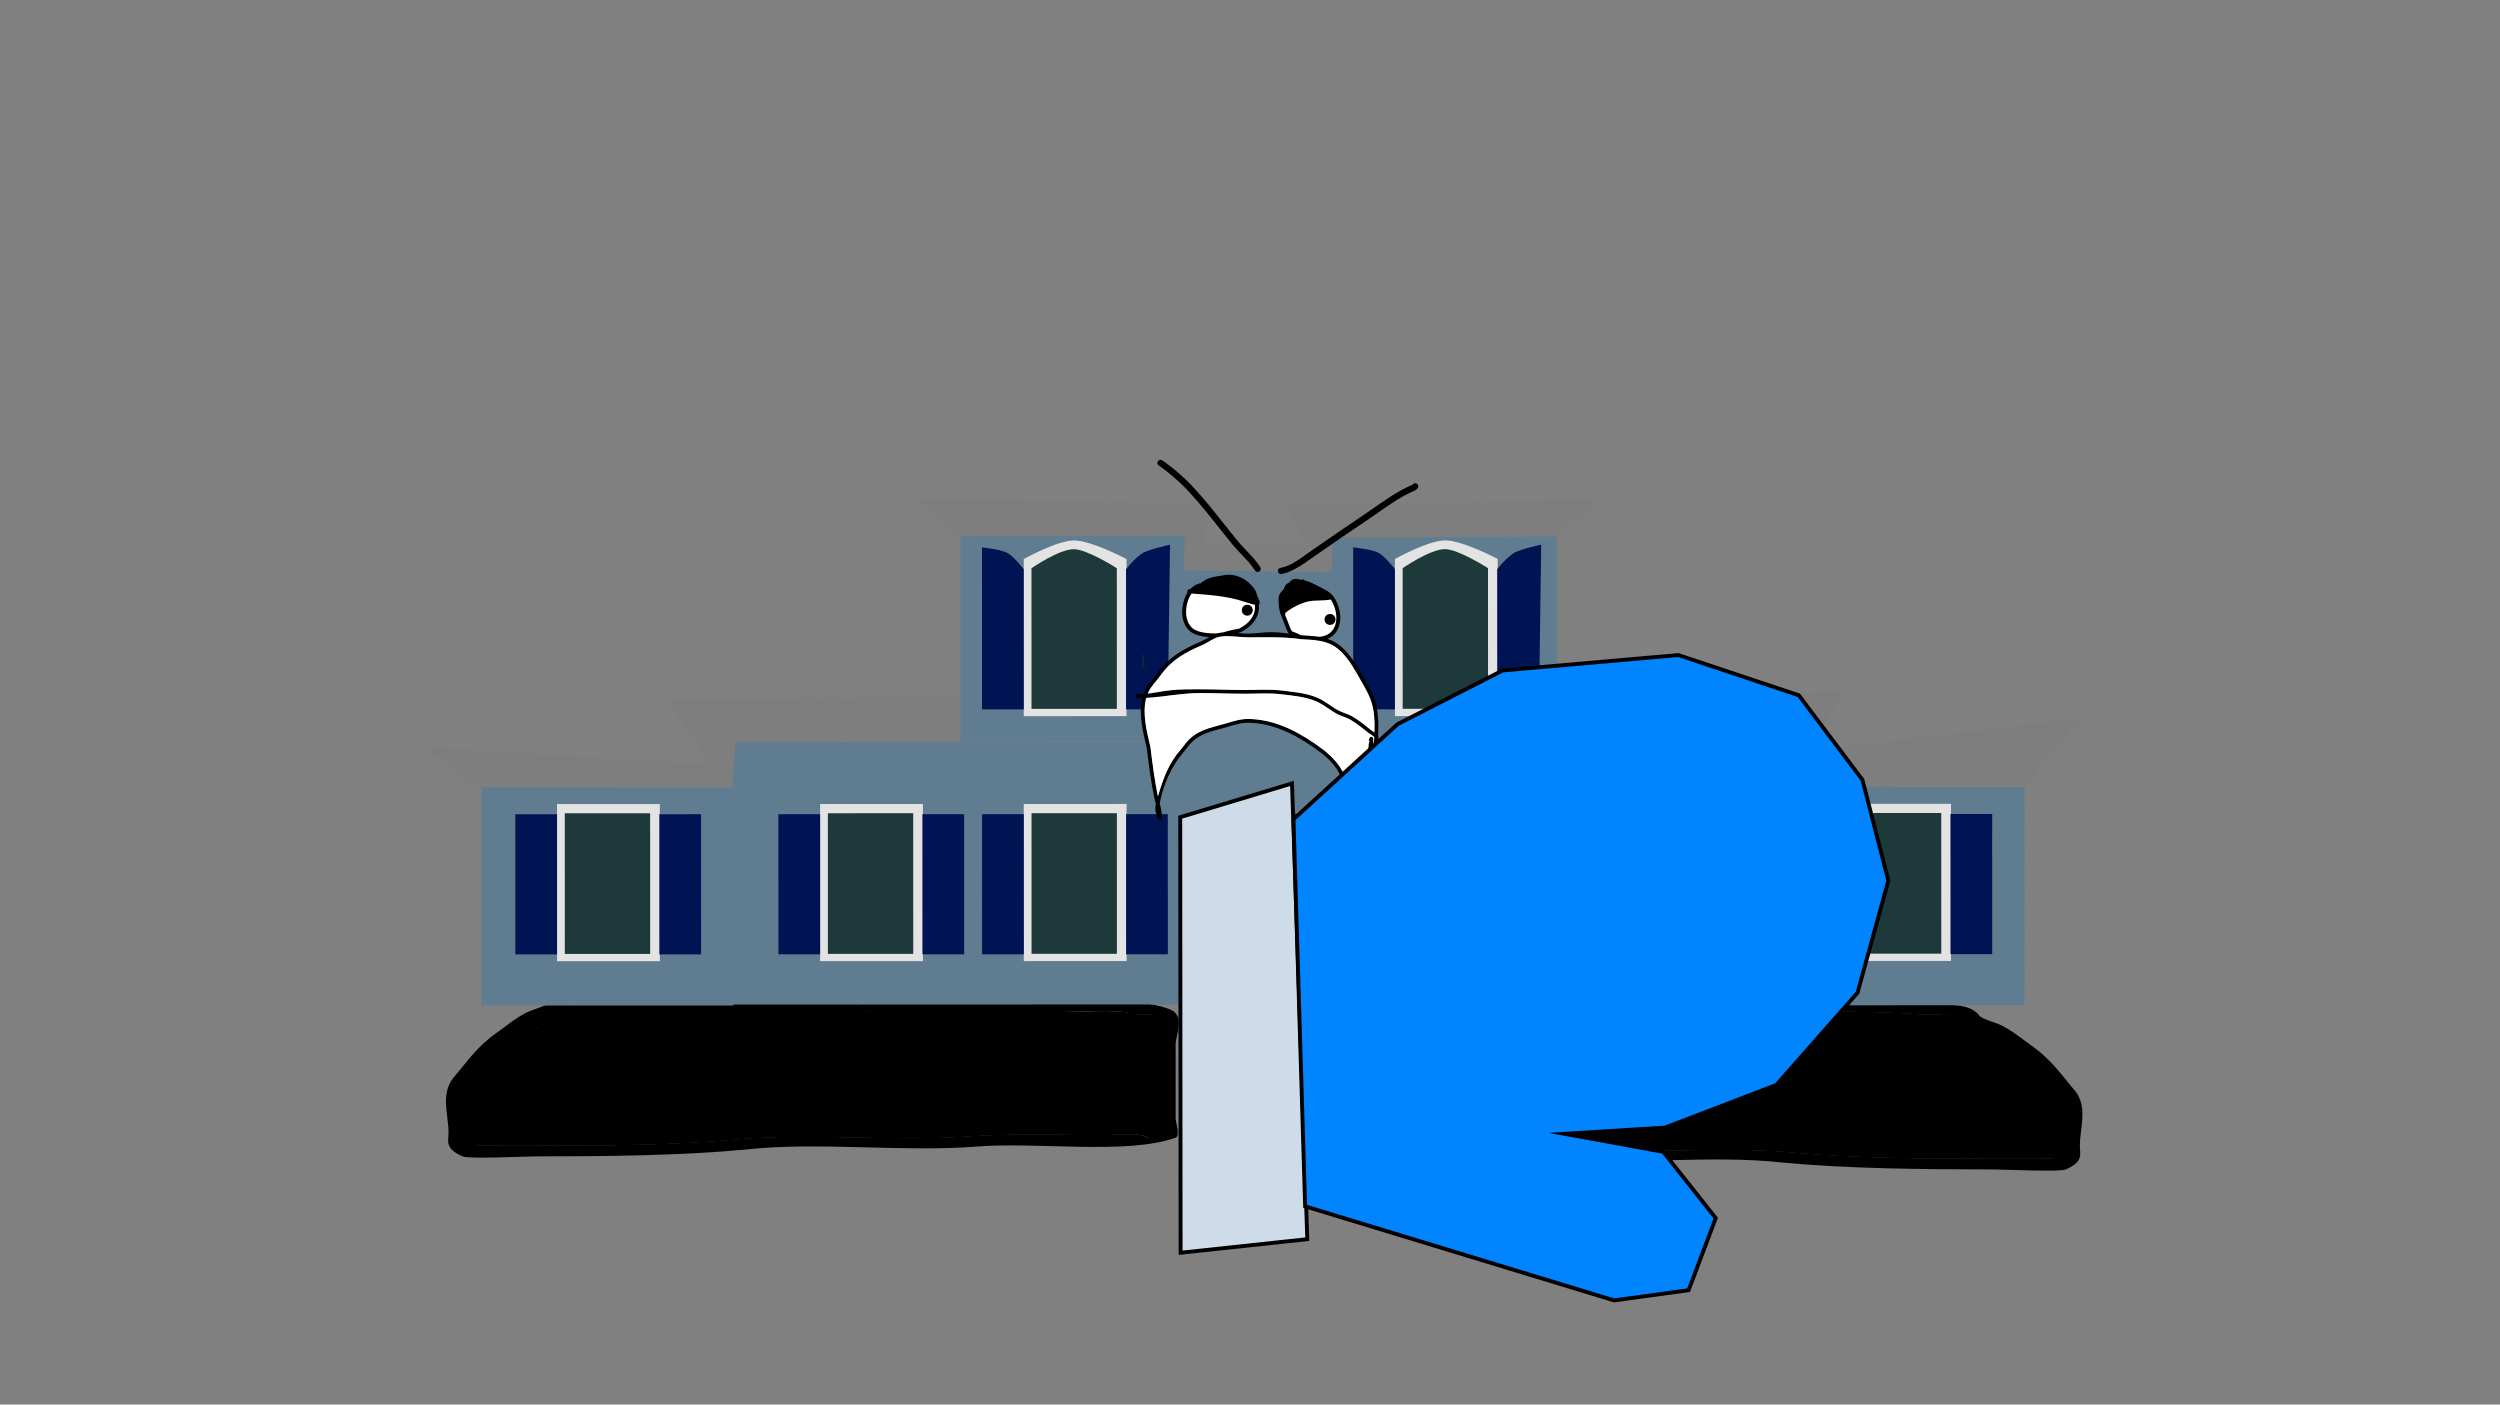 <svg version="1.1" xmlns="http://www.w3.org/2000/svg" xmlns:xlink="http://www.w3.org/1999/xlink" width="959.459" height="539.039" viewBox="0,0,959.459,539.039"><rect x="0" y="0" width="959.459" height="539.039" fill="#808080" stroke="none"/><g transform="translate(159.73,89.52)"><g data-paper-data="{&quot;isPaintingLayer&quot;:true}" stroke-linejoin="miter" stroke-miterlimit="10" stroke-dasharray="" stroke-dashoffset="0" style="mix-blend-mode: normal"><g fill-rule="nonzero" stroke-width="2"><path d="M370.832,316.051l-20.504,-45.957l97.394,0.407l34.857,45.55z" data-paper-data="{&quot;index&quot;:null}" fill="#cedce9" stroke="#000000" stroke-linecap="round"/><path d="M487.951,300.606c-2.636,0.504 -5.227,0.792 -7.793,1c0.017,0.077 0.026,0.158 0.026,0.242c0,2.051 -5.366,2.051 -5.366,2.051c-23.702,0 -47.404,0 -71.106,0c-6.099,0 -21.276,-0.931 -25.774,0.296c-2.591,0.707 -4.446,0.637 -7.766,0.729c-0.375,0.01 -1.056,0.033 -1.659,0.047c3.211,0.876 1.659,8.972 1.659,11.235c0,9.572 0,19.144 0,28.716c0,1.709 0,3.419 0,5.128c0,0.684 -0.944,2.632 0,2.051c3.591,-2.21 10.599,-1.022 18.783,-1.026c16.132,-0.008 33.403,-0.667 49.246,0.442c28.932,2.212 60.038,-1.322 88.74,1.142c24.173,2.31 53.109,2.518 78.014,2.518c6.261,0 12.522,0 18.783,0c0.942,0 2.421,-0.048 3.952,-0.102c-1.54,-1.052 0.072,-3.597 0.072,-5.026c0,-5.34 4.683,-14.552 -1.066,-19.35c-5.081,-5.826 -8.295,-11.436 -16.583,-17.246c-6.115,-4.287 -15.635,-8.087 -20.695,-12.346c-2.453,-2.538 -4.649,-0.724 -12.637,-1.312c-17.676,-1.3 -35.404,-1.026 -53.665,-1.026c-6.656,0 -15.016,0.517 -21.466,0c-1.362,-0.109 -3.921,-0.514 -5.839,-0.846c3.508,1.036 -4.497,2.038 -7.861,2.681zM403.712,299.797c17.913,0 35.826,0 53.739,0c0.517,-0.099 1.033,-0.198 1.55,-0.296c6.806,-1.301 12.951,-0.956 18.783,-1.538c7.947,-0.794 12.7,-3.466 20.899,-4.102c4.71,-0.365 17.756,0.809 24.432,0.809c18.104,0 36.189,-0.396 53.665,1.026c9.817,0.798 18.114,-0.758 22.705,3.992c0.677,1.805 6.094,2.932 8.927,4.321c4.33,2.121 7.949,5.263 11.299,7.612c8.306,5.823 11.958,11.812 17.166,17.783c4.654,6.294 1.617,14.099 1.617,20.647c0,3.62 1.493,6.172 -5.366,9.23c-2.392,1.067 -24.489,0 -28.174,0c-25.688,0 -55.703,-0.26 -80.617,-2.64c-27.37,-3.058 -59.951,1.063 -88.241,-1.099c-22.798,-1.963 -57.987,3.266 -76.657,-3.439c-1.848,-0.664 0,-6.086 0,-7.179c0,-9.572 0,-19.144 0,-28.716c0,-3.2 -3.691,-10.841 1.908,-13.224c9.771,-4.159 28.057,-3.185 42.365,-3.185z" data-paper-data="{&quot;index&quot;:null}" fill="#000000" stroke="none" stroke-linecap="butt"/><path d="M480.083,301.507c2.565,-0.208 5.188,-0.499 7.824,-1.003c3.364,-0.643 11.401,-1.646 7.893,-2.682c1.918,0.332 4.498,0.737 5.86,0.846c6.45,0.517 14.885,0.005 21.541,0.005c18.26,0 36.104,-0.245 53.78,1.054c7.988,0.587 10.201,-1.219 12.654,1.319c5.06,4.259 14.62,8.089 20.735,12.376c8.288,5.81 11.513,11.459 16.594,17.285c5.75,4.798 1.041,14.045 1.041,19.386c0,1.429 -1.623,3.981 -0.082,5.034c-1.531,0.053 -3.012,0.103 -3.954,0.103c-6.261,0 -12.533,0.006 -18.794,0.006c-24.905,0 -53.959,-0.172 -78.132,-2.482c-28.701,-2.464 -60.092,1.05 -89.024,-1.162c-15.844,-1.109 -33.163,-0.473 -49.295,-0.466c-8.184,0.004 -15.198,-1.188 -18.789,1.021c-0.944,0.581 -0.004,-1.371 -0.004,-2.054c0,-1.709 -0.009,-3.427 -0.009,-5.136c0,-9.572 -0.011,-19.201 -0.011,-28.773c0,-2.263 1.568,-10.378 -1.642,-11.254c0.602,-0.014 1.285,-0.037 1.659,-0.047c3.32,-0.093 5.179,-0.026 7.77,-0.733c4.498,-1.227 19.689,-0.306 25.788,-0.306c23.702,0 47.53,-0.041 71.232,-0.041c0,0 5.393,-0.004 5.393,-2.055c0,-0.084 -0.008,-0.165 -0.026,-0.242z" data-paper-data="{&quot;noHover&quot;:false,&quot;origItem&quot;:[&quot;Path&quot;,{&quot;applyMatrix&quot;:true,&quot;segments&quot;:[[[579.60736,595.76373],[0.95609,-0.20262],[0.00646,0.07548]],[[579.61718,596],[0,-0.08208],[0,2]],[[577.61718,598],[0,0],[-8.83333,0]],[[551.11718,598],[8.83333,0],[-2.27308,0]],[[541.51161,598.28885],[1.67648,-1.19621],[-0.96568,0.68904]],[[538.61718,599],[1.23739,-0.09027],[-0.13966,0.01019]],[[537.99901,599.04541],[0.22447,-0.0134],[1.19653,0.85421]],[[538.61718,610],[0,-2.20646],[0,9.33333]],[[538.61718,638],[0,-9.33333],[0,1.66667]],[[538.61718,643],[0,-1.66667],[0,0.66667]],[[538.61718,645],[-0.35177,0.56631],[1.33831,-2.15456]],[[545.61718,644],[-3.04994,0.00386],[6.01206,-0.00761]],[[563.97058,644.43107],[-5.90478,-1.08158],[10.78253,2.15651]],[[597.04254,645.54479],[-10.6965,-2.40266],[9.00888,2.25222]],[[626.11718,648],[-9.28168,0],[2.33333,0]],[[633.11718,648],[-2.33333,0],[0.35109,0]],[[634.59021,647.90091],[-0.5707,0.05184],[-0.57412,-1.02596]],[[634.61718,643],[0,1.39387],[0,-5.20707]],[[634.21982,624.13246],[2.14282,4.67827],[-1.8936,-5.6808]],[[628.03948,607.31672],[3.08887,5.66543],[-2.2791,-4.1802]],[[620.32688,595.27881],[1.8857,4.15235],[-0.91417,-2.47477]],[[615.61718,594],[2.9771,0.57275],[-6.58756,-1.26734]],[[595.61718,593],[6.8054,0],[-2.48058,0]],[[587.61718,593],[2.40395,0.50364],[-0.50743,-0.10631]],[[585.44122,592.1748],[0.71481,0.32365],[1.30749,1.01011]],[[582.51161,594.78885],[1.25365,-0.62682],[-0.98239,0.4912]]],&quot;closed&quot;:true}],&quot;index&quot;:null}" fill="#000000" stroke="none" stroke-linecap="butt"/><path d="M161.54,323.023l28.626,-49.703l96.511,-13.09l-14.343,48.236z" data-paper-data="{&quot;index&quot;:null}" fill="#cedce9" stroke="#000000" stroke-linecap="round"/><path d="M162.954,295.606c-3.364,-0.643 -11.369,-1.645 -7.861,-2.681c-1.918,0.332 -4.477,0.737 -5.839,0.846c-6.45,0.517 -14.81,0 -21.466,0c-18.26,0 -35.989,-0.274 -53.665,1.026c-7.988,0.587 -10.184,-1.227 -12.637,1.312c-5.06,4.259 -14.579,8.059 -20.695,12.346c-8.288,5.81 -11.502,11.42 -16.583,17.246c-5.75,4.798 -1.066,14.01 -1.066,19.35c0,1.43 1.613,3.974 0.072,5.026c1.531,0.053 3.01,0.102 3.952,0.102c6.261,0 12.522,0 18.783,0c24.905,0 53.841,-0.208 78.014,-2.518c28.701,-2.464 59.808,1.069 88.74,-1.142c15.844,-1.109 33.115,-0.45 49.246,-0.442c8.184,0.004 15.192,-1.184 18.783,1.026c0.944,0.581 0,-1.367 0,-2.051c0,-1.709 0,-3.419 0,-5.128c0,-9.572 0,-19.144 0,-28.716c0,-2.263 -1.552,-10.359 1.659,-11.235c-0.602,-0.014 -1.284,-0.036 -1.659,-0.047c-3.32,-0.093 -5.175,-0.023 -7.766,-0.729c-4.498,-1.227 -19.675,-0.296 -25.774,-0.296c-23.702,0 -47.404,0 -71.106,0c0,0 -5.366,0 -5.366,-2.051c0,-0.084 0.009,-0.165 0.026,-0.242c-2.565,-0.208 -5.157,-0.496 -7.793,-1zM247.192,294.797c14.308,0 32.594,-0.974 42.365,3.185c5.599,2.383 1.908,10.024 1.908,13.224c0,9.572 0,19.144 0,28.716c0,1.093 1.848,6.515 0,7.179c-18.67,6.705 -53.859,1.476 -76.657,3.439c-28.291,2.163 -60.871,-1.958 -88.241,1.099c-24.914,2.381 -54.929,2.64 -80.617,2.64c-3.685,0 -25.782,1.067 -28.174,0c-6.859,-3.059 -5.366,-5.61 -5.366,-9.23c0,-6.548 -3.037,-14.353 1.617,-20.647c5.208,-5.971 8.86,-11.96 17.166,-17.783c3.351,-2.349 6.97,-5.491 11.299,-7.612c2.833,-1.388 8.25,-2.516 8.927,-4.321c4.591,-4.75 12.888,-3.194 22.705,-3.992c17.476,-1.421 35.56,-1.026 53.665,-1.026c6.677,0 19.722,-1.175 24.432,-0.809c8.199,0.636 12.953,3.309 20.899,4.102c5.831,0.582 11.976,0.238 18.783,1.538c0.517,0.099 1.033,0.198 1.55,0.296c17.913,0 35.826,0 53.739,0z" data-paper-data="{&quot;index&quot;:null}" fill="#000000" stroke="none" stroke-linecap="butt"/><path d="M170.821,296.507c-0.017,0.077 -0.026,0.158 -0.026,0.242c0,2.051 5.393,2.055 5.393,2.055c23.702,0 47.53,0.041 71.232,0.041c6.099,0 21.289,-0.921 25.788,0.306c2.591,0.707 4.45,0.64 7.77,0.733c0.375,0.01 1.057,0.033 1.659,0.047c-3.211,0.876 -1.642,8.992 -1.642,11.254c0,9.572 -0.011,19.201 -0.011,28.773c0,1.709 -0.009,3.427 -0.009,5.136c0,0.684 0.94,2.635 -0.004,2.054c-3.591,-2.21 -10.605,-1.017 -18.789,-1.021c-16.132,-0.008 -33.451,-0.644 -49.295,0.466c-28.932,2.212 -60.323,-1.302 -89.024,1.162c-24.173,2.31 -53.227,2.482 -78.132,2.482c-6.261,0 -12.533,-0.006 -18.794,-0.006c-0.942,0 -2.423,-0.05 -3.954,-0.103c1.541,-1.052 -0.082,-3.604 -0.082,-5.034c0,-5.34 -4.709,-14.588 1.041,-19.386c5.081,-5.826 8.306,-11.474 16.594,-17.285c6.115,-4.287 15.675,-8.118 20.735,-12.376c2.453,-2.538 4.666,-0.732 12.654,-1.319c17.676,-1.3 35.519,-1.054 53.78,-1.054c6.656,0 15.09,0.511 21.541,-0.005c1.361,-0.109 3.942,-0.514 5.86,-0.846c-3.508,1.036 4.529,2.039 7.893,2.682c2.636,0.504 5.259,0.795 7.824,1.003z" data-paper-data="{&quot;noHover&quot;:false,&quot;origItem&quot;:[&quot;Path&quot;,{&quot;applyMatrix&quot;:true,&quot;segments&quot;:[[[579.60736,595.76373],[0.95609,-0.20262],[0.00646,0.07548]],[[579.61718,596],[0,-0.08208],[0,2]],[[577.61718,598],[0,0],[-8.83333,0]],[[551.11718,598],[8.83333,0],[-2.27308,0]],[[541.51161,598.28885],[1.67648,-1.19621],[-0.96568,0.68904]],[[538.61718,599],[1.23739,-0.09027],[-0.13966,0.01019]],[[537.99901,599.04541],[0.22447,-0.0134],[1.19653,0.85421]],[[538.61718,610],[0,-2.20646],[0,9.33333]],[[538.61718,638],[0,-9.33333],[0,1.66667]],[[538.61718,643],[0,-1.66667],[0,0.66667]],[[538.61718,645],[-0.35177,0.56631],[1.33831,-2.15456]],[[545.61718,644],[-3.04994,0.00386],[6.01206,-0.00761]],[[563.97058,644.43107],[-5.90478,-1.08158],[10.78253,2.15651]],[[597.04254,645.54479],[-10.6965,-2.40266],[9.00888,2.25222]],[[626.11718,648],[-9.28168,0],[2.33333,0]],[[633.11718,648],[-2.33333,0],[0.35109,0]],[[634.59021,647.90091],[-0.5707,0.05184],[-0.57412,-1.02596]],[[634.61718,643],[0,1.39387],[0,-5.20707]],[[634.21982,624.13246],[2.14282,4.67827],[-1.8936,-5.6808]],[[628.03948,607.31672],[3.08887,5.66543],[-2.2791,-4.1802]],[[620.32688,595.27881],[1.8857,4.15235],[-0.91417,-2.47477]],[[615.61718,594],[2.9771,0.57275],[-6.58756,-1.26734]],[[595.61718,593],[6.8054,0],[-2.48058,0]],[[587.61718,593],[2.40395,0.50364],[-0.50743,-0.10631]],[[585.44122,592.1748],[0.71481,0.32365],[1.30749,1.01011]],[[582.51161,594.78885],[1.25365,-0.62682],[-0.98239,0.4912]]],&quot;closed&quot;:true}],&quot;index&quot;:null}" fill="#000000" stroke="none" stroke-linecap="butt"/></g><path d="M-159.73,449.52v-539.039h959.459v539.039z" fill="none" fill-rule="nonzero" stroke="#f00000" stroke-width="0" stroke-linecap="butt"/><path d="M627.525,290.135h-523.837" fill="none" fill-rule="nonzero" stroke="#000000" stroke-width="0" stroke-linecap="round"/><path d="M121.398,296.013l-0.02,-100.917l399.062,-0.078l0.02,100.917z" fill="#607c91" fill-rule="nonzero" stroke="#000000" stroke-width="0" stroke-linecap="butt"/><path d="M520.52,195.172l-398.071,-0.131l-1.041,16.919l-96.919,1.481l-21.727,-16.288l110.028,6.871l-16.924,-25.271l452.901,-2.491l-16.497,22.771l106.526,-12.971l-21.509,26.114l-97.546,0.437z" fill="#7e7e7e" fill-rule="nonzero" stroke="#000000" stroke-width="0" stroke-linecap="round"/><path d="M520.496,296.307l-0.016,-83.749l96.776,-0.019l0.016,83.749z" fill="#607c91" fill-rule="nonzero" stroke="#000000" stroke-width="0" stroke-linecap="butt"/><path d="M549.572,279.273l-0.012,-60.299l39.455,-0.008l0.012,60.299z" fill="#e3e3e3" fill-rule="nonzero" stroke="#000000" stroke-width="0" stroke-linecap="butt"/><path d="M552.549,276.481l-0.011,-53.971l32.755,-0.006l0.011,53.971z" fill="#1e393a" fill-rule="nonzero" stroke="#000000" stroke-width="0" stroke-linecap="butt"/><path d="M533.566,276.67l-0.011,-53.785l16.005,-0.003l0.011,53.785z" fill="#001352" fill-rule="nonzero" stroke="#000000" stroke-width="0" stroke-linecap="butt"/><path d="M588.84,276.66l-0.011,-53.785l16.005,-0.003l0.011,53.785z" fill="#001352" fill-rule="nonzero" stroke="#000000" stroke-width="0" stroke-linecap="butt"/><path d="M449.074,279.292l-0.012,-60.299l39.455,-0.008l0.012,60.299z" fill="#e3e3e3" fill-rule="nonzero" stroke="#000000" stroke-width="0" stroke-linecap="butt"/><path d="M452.051,276.5l-0.011,-53.971l32.755,-0.006l0.011,53.971z" fill="#1e393a" fill-rule="nonzero" stroke="#000000" stroke-width="0" stroke-linecap="butt"/><path d="M433.068,276.69l-0.011,-53.785l16.005,-0.003l0.011,53.785z" fill="#001352" fill-rule="nonzero" stroke="#000000" stroke-width="0" stroke-linecap="butt"/><path d="M488.342,276.679l-0.011,-53.785l16.005,-0.003l0.011,53.785z" fill="#001352" fill-rule="nonzero" stroke="#000000" stroke-width="0" stroke-linecap="butt"/><path d="M373.7,279.307l-0.012,-60.299l39.455,-0.008l0.012,60.299z" fill="#e3e3e3" fill-rule="nonzero" stroke="#000000" stroke-width="0" stroke-linecap="butt"/><path d="M376.677,276.515l-0.011,-53.971l32.755,-0.006l0.011,53.971z" fill="#1e393a" fill-rule="nonzero" stroke="#000000" stroke-width="0" stroke-linecap="butt"/><path d="M357.694,276.705l-0.011,-53.785l16.005,-0.003l0.011,53.785z" fill="#001352" fill-rule="nonzero" stroke="#000000" stroke-width="0" stroke-linecap="butt"/><path d="M412.968,276.694l-0.011,-53.785l16.005,-0.003l0.011,53.785z" fill="#001352" fill-rule="nonzero" stroke="#000000" stroke-width="0" stroke-linecap="butt"/><path d="M233.188,279.335l-0.012,-60.299l39.455,-0.008l0.012,60.299z" fill="#e3e3e3" fill-rule="nonzero" stroke="#000000" stroke-width="0" stroke-linecap="butt"/><path d="M236.165,276.543l-0.011,-53.971l32.755,-0.006l0.011,53.971z" fill="#1e393a" fill-rule="nonzero" stroke="#000000" stroke-width="0" stroke-linecap="butt"/><path d="M217.182,276.732l-0.011,-53.785l16.005,-0.003l0.011,53.785z" fill="#001352" fill-rule="nonzero" stroke="#000000" stroke-width="0" stroke-linecap="butt"/><path d="M272.457,276.722l-0.011,-53.785l16.005,-0.003l0.011,53.785z" fill="#001352" fill-rule="nonzero" stroke="#000000" stroke-width="0" stroke-linecap="butt"/><path d="M308.623,295.325l-0.014,-70.535c0,0 10.784,-7.074 16.562,-7.075c4.855,-0.001 15.821,7.069 15.821,7.069l0.014,70.535z" fill="#4d1d00" fill-rule="nonzero" stroke="#000000" stroke-width="0" stroke-linecap="butt"/><path d="M155.023,279.35l-0.012,-60.299l39.455,-0.008l0.012,60.299z" fill="#e3e3e3" fill-rule="nonzero" stroke="#000000" stroke-width="0" stroke-linecap="butt"/><path d="M158,276.558l-0.011,-53.971l32.755,-0.006l0.011,53.971z" fill="#1e393a" fill-rule="nonzero" stroke="#000000" stroke-width="0" stroke-linecap="butt"/><path d="M139.017,276.748l-0.011,-53.785l16.005,-0.003l0.011,53.785z" fill="#001352" fill-rule="nonzero" stroke="#000000" stroke-width="0" stroke-linecap="butt"/><path d="M194.291,276.737l-0.011,-53.785l16.005,-0.003l0.011,53.785z" fill="#001352" fill-rule="nonzero" stroke="#001352" stroke-width="0" stroke-linecap="butt"/><path d="M24.983,296.404l-0.016,-83.749l96.776,-0.019l0.016,83.749z" fill="#607c91" fill-rule="nonzero" stroke="#000000" stroke-width="0" stroke-linecap="butt"/><path d="M54.059,279.37l-0.012,-60.299l39.455,-0.008l0.012,60.299z" fill="#e3e3e3" fill-rule="nonzero" stroke="#000000" stroke-width="0" stroke-linecap="butt"/><path d="M57.036,276.578l-0.011,-53.971l32.755,-0.006l0.011,53.971z" fill="#1e393a" fill-rule="nonzero" stroke="#1e393a" stroke-width="0" stroke-linecap="butt"/><path d="M38.053,276.768l-0.011,-53.785l16.005,-0.003l0.011,53.785z" fill="#001352" fill-rule="nonzero" stroke="#000000" stroke-width="0" stroke-linecap="butt"/><path d="M93.327,276.757l-0.011,-53.785l16.005,-0.003l0.011,53.785z" fill="#001352" fill-rule="nonzero" stroke="#000000" stroke-width="0" stroke-linecap="butt"/><path d="M208.889,195.009l-0.015,-78.979l86.428,-0.017l0.015,78.979z" fill="#607c91" fill-rule="nonzero" stroke="#000000" stroke-width="0" stroke-linecap="butt"/><path d="M233.17,185.336l-0.012,-60.299c0,0 12.768,-7.139 19.337,-7.141c6.583,-0.001 20.118,7.133 20.118,7.133l0.012,60.299z" fill="#e3e3e3" fill-rule="nonzero" stroke="#000000" stroke-width="0" stroke-linecap="butt"/><path d="M236.147,182.544l-0.011,-53.971c0,0 10.517,-7.313 16.185,-7.314c5.211,-0.001 16.57,7.308 16.57,7.308l0.011,53.971z" fill="#1e393a" fill-rule="nonzero" stroke="#000000" stroke-width="0" stroke-linecap="butt"/><path d="M217.164,182.734l-0.012,-62.141c0,0 6.937,0.638 9.705,2.082c2.549,1.33 6.302,6.27 6.302,6.27l0.011,53.785z" fill="#001352" fill-rule="nonzero" stroke="#000000" stroke-width="0" stroke-linecap="butt"/><path d="M272.438,182.723l-0.011,-53.785c0,0 3.612,-4.648 6.646,-6.339c2.476,-1.38 10.228,-3.064 10.228,-3.064l-0.858,63.185z" fill="#001352" fill-rule="nonzero" stroke="#000000" stroke-width="0" stroke-linecap="butt"/><path d="M351.341,194.981l-0.015,-78.979l86.428,-0.017l0.015,78.979z" fill="#607c91" fill-rule="nonzero" stroke="#000000" stroke-width="0" stroke-linecap="butt"/><path d="M375.621,185.309l-0.012,-60.299c0,0 12.768,-7.139 19.337,-7.141c6.583,-0.001 20.118,7.133 20.118,7.133l0.012,60.299z" fill="#e3e3e3" fill-rule="nonzero" stroke="#000000" stroke-width="0" stroke-linecap="butt"/><path d="M378.598,182.516l-0.011,-53.971c0,0 10.517,-7.313 16.185,-7.314c5.211,-0.001 16.57,7.308 16.57,7.308l0.011,53.971z" fill="#1e393a" fill-rule="nonzero" stroke="#000000" stroke-width="0" stroke-linecap="butt"/><path d="M359.615,182.706l-0.012,-62.141c0,0 6.937,0.638 9.705,2.082c2.549,1.33 6.302,6.27 6.302,6.27l0.011,53.785z" fill="#001352" fill-rule="nonzero" stroke="#000000" stroke-width="0" stroke-linecap="butt"/><path d="M414.889,182.695l-0.011,-53.785c0,0 3.612,-4.648 6.646,-6.339c2.476,-1.38 10.228,-3.064 10.228,-3.064l-0.858,63.185z" fill="#001352" fill-rule="nonzero" stroke="#000000" stroke-width="0" stroke-linecap="butt"/><path d="M295.205,195.103l-0.013,-65.555l56.114,-0.011l0.013,65.555z" fill="#607c91" fill-rule="nonzero" stroke="#000000" stroke-width="0" stroke-linecap="butt"/><path d="M352.21,116.789l-1.704,13.229l-55.9,-0.629l0.424,-13.655l-86.197,0.657l-16.431,-14.292l113.721,1.471l-4.477,15.789l40.698,0.419l-9.391,-15.36l120.761,-2.157l-15.786,14.085z" fill="#7e7e7e" fill-rule="nonzero" stroke="#000000" stroke-width="0" stroke-linecap="round"/><path d="M279.123,160.854c0,1.757 0.001,3.514 0.001,5.27c0.329,-0 0.659,-0 0.988,-0c-0.352,0.308 -0.791,0.418 -1.317,0.33c-0.106,-1.93 0.003,-3.796 0.328,-5.6z" data-paper-data="{&quot;index&quot;:null}" fill="#0f4a0b" fill-rule="evenodd" stroke="none" stroke-width="1" stroke-linecap="butt"/><path d="M338.675,134.015c2.579,-0.572 4.928,1.047 7.053,2.103c3.449,1.715 5.481,2.29 7.046,6.2c2.297,5.357 1.326,12.27 -5.55,13.247c-2.561,0.364 -5.199,-0.297 -7.759,-0.393c-1.211,-0.781 -2.463,-1.328 -3.739,-1.71c-1.112,-1.336 -1.497,-3.283 -2.423,-5.407c-1.452,-3.33 -2.515,-7.013 -0.11,-10.148c0.795,-1.036 0.563,-2.167 1.476,-2.824c1.333,-0.354 2.668,-0.772 4.005,-1.069z" data-paper-data="{&quot;noHover&quot;:false,&quot;origItem&quot;:[&quot;Path&quot;,{&quot;applyMatrix&quot;:true,&quot;segments&quot;:[[[292.41239,157.92397],[1.11045,-0.29495],[-0.76085,0.54692]],[[291.19116,160.26617],[0.66218,-0.86251],[-2.00391,2.61016]],[[291.28748,168.67149],[-1.20827,-2.7733],[0.7708,1.76918]],[[293.28895,173.15216],[-0.92563,-1.11278],[1.06252,0.31827]],[[296.38594,174.56763],[-1.00815,-0.6504],[2.13172,0.08017]],[[302.8132,174.89763],[-2.13316,0.30288],[5.72591,-0.813]],[[307.40709,163.92496],[1.91215,4.46169],[-1.30239,-3.25645]],[[301.57302,158.79572],[2.87201,1.42879],[-1.76905,-0.88008]],[[295.73382,157.04258],[2.14768,-0.47632],[-1.11362,0.24698]]],&quot;closed&quot;:true}],&quot;index&quot;:null}" fill="#ffffff" fill-rule="nonzero" stroke="#000000" stroke-width="1.5" stroke-linecap="butt"/><path d="M306.926,134.551l-0.061,0.066c-0.315,-0.128 -0.65,-0.364 -0.947,-0.475c4.302,-1.656 8.472,-2.548 12.703,0.523c1.706,1.238 3.293,2.582 3.278,4.88c2.435,6.084 -1.046,10.604 -5.933,12.943c-1.65,0.243 -3.363,0.618 -5.149,1.13c-0.446,0.223 -0.901,0.444 -1.35,0.663c-0.589,0.057 -1.182,0.084 -1.754,0.083c-3.003,0.015 -7.714,-0.15 -10.176,-2.148c-4.252,-3.45 -3.153,-11.318 -0.217,-14.843c1.051,-1.052 1.968,-1.719 2.856,-2.063c0.013,0.056 0.031,0.115 0.055,0.176c0.335,0.836 1.173,0.5 1.173,0.5c0.642,-0.257 1.286,-0.528 1.916,-0.79c0.833,0.201 1.763,0.539 2.836,0.974l0.744,0.064c0,0 0.909,-0.002 0.908,-0.902c-0,-0.901 -0.882,-0.782 -0.882,-0.782z" data-paper-data="{&quot;noHover&quot;:false,&quot;origItem&quot;:[&quot;Path&quot;,{&quot;applyMatrix&quot;:true,&quot;segments&quot;:[[[270.01667,158.13794],[0,-0.75],[0,0.75]],[269.26667,158.88794],[[268.65122,158.83286],[0,0],[-0.89346,-0.36282]],[[266.30028,158.01596],[0.69355,0.16775],[-0.52479,0.21804]],[[264.71188,158.66763],[0.53441,-0.21376],[0,0]],[[263.73698,158.24982],[0.27854,0.69636],[-0.02036,-0.0509]],[[263.69087,158.10375],[0.0106,0.04649],[-0.73958,0.28631]],[[261.32048,159.81036],[0.87551,-0.87623],[-2.44584,2.93501]],[[261.49397,172.11664],[-3.54042,-2.8737],[2.05022,1.66413]],[[269.93333,173.88794],[-2.50058,0.01202],[0.47646,0.00115]],[[271.38576,173.81898],[-0.49013,0.04695],[0.37376,-0.18207]],[[272.50358,173.26795],[-0.37137,0.18541],[1.48714,-0.42674]],[[276.77031,172.33748],[-1.37407,0.20241],[4.07049,-1.94721]],[[281.69687,161.61311],[2.02681,5.06704],[0.0129,-1.91442]],[[278.97809,157.56731],[1.42046,1.03138],[-3.52304,-2.55803]],[[268.45098,157.1442],[3.58316,-1.37872],[0.2477,0.09259]],[[269.21545,157.44303],[-0.26222,-0.10643],[0,0]],[269.26667,157.38794]],&quot;closed&quot;:true}],&quot;index&quot;:null}" fill="#ffffff" fill-rule="nonzero" stroke="#000000" stroke-width="1.5" stroke-linecap="butt"/><path d="M316.848,144.662c-0,-1.161 0.94,-2.102 2.101,-2.102c1.161,-0 2.102,0.94 2.102,2.101c0,1.161 -0.94,2.102 -2.101,2.102c-1.161,0 -2.102,-0.94 -2.102,-2.101z" data-paper-data="{&quot;index&quot;:null}" fill="#000000" fill-rule="nonzero" stroke="none" stroke-width="0.5" stroke-linecap="butt"/><path d="M348.606,148.218c-0,-1.161 0.94,-2.102 2.101,-2.102c1.161,-0 2.102,0.94 2.102,2.101c0,1.161 -0.94,2.102 -2.101,2.102c-1.161,0 -2.102,-0.94 -2.102,-2.101z" data-paper-data="{&quot;index&quot;:null}" fill="#000000" fill-rule="nonzero" stroke="none" stroke-width="0.5" stroke-linecap="butt"/><path d="M284.691,87.499c0.666,-0.999 1.665,-0.333 1.665,-0.333l0.632,0.422c3.663,2.615 6.78,5.353 9.968,8.541c6.605,6.877 12.061,14.333 18.077,21.678c2.91,3.553 6.387,6.434 8.9,10.33c0,0 0.65,1.01 -0.36,1.66c-1.01,0.65 -1.66,-0.36 -1.66,-0.36c-2.442,-3.808 -5.871,-6.615 -8.716,-10.081c-5.986,-7.292 -11.394,-14.711 -17.956,-21.545c-3.093,-3.092 -6.096,-5.731 -9.649,-8.267l-0.569,-0.378c0,0 -0.999,-0.666 -0.333,-1.665z" data-paper-data="{&quot;index&quot;:null}" fill="#000000" fill-rule="nonzero" stroke="none" stroke-width="0.5" stroke-linecap="butt"/><path d="M384.208,96.302c0.849,0.849 0,1.698 0,1.698l-0.787,0.659c-6.337,2.641 -11.601,6.781 -17.226,10.601c-7.1,4.82 -14.227,9.593 -21.251,14.524c-3.687,2.588 -8.294,6.177 -12.816,6.983c0,0 -1.184,0.198 -1.382,-0.987c-0.198,-1.184 0.987,-1.382 0.987,-1.382c4.081,-0.618 8.532,-4.264 11.832,-6.58c7.035,-4.938 14.172,-9.719 21.282,-14.546c5.766,-3.913 11.161,-8.115 17.65,-10.83l0.014,-0.141c0,0 0.849,-0.849 1.698,-0z" data-paper-data="{&quot;index&quot;:null}" fill="#000000" fill-rule="nonzero" stroke="none" stroke-width="0.5" stroke-linecap="butt"/><path d="M297.127,138.185c-0.01,0.013 -0.021,0.026 -0.033,0.039c-0.494,0.565 -1.058,0.071 -1.058,0.071l0.014,-1.478c0.822,-0.285 2.636,-0.439 3.251,-1.004c1.519,-1.397 2.929,-2.65 4.989,-3.402c2.15,-0.785 4.232,-0.818 6.408,-1.306c5.151,-0.461 10.214,2.685 11.899,7.8c0.249,0.757 1.616,2.563 0.989,3.397c-0.796,1.058 -4.952,-0.738 -5.925,-0.927c-6.331,-2.162 -13.713,-2.628 -20.287,-3.127c0,0 -0.112,-0.009 -0.246,-0.063z" fill="#000000" fill-rule="nonzero" stroke="none" stroke-width="0.5" stroke-linecap="butt"/><path d="M332.754,146.638c-0.293,-0.038 -0.456,-0.177 -0.545,-0.332c-0.11,-0.041 -0.223,-0.117 -0.331,-0.248c-0.401,-0.486 -0.057,-0.9 0.064,-1.021c-0.676,-2.833 -2.133,-5.529 0.586,-7.922c1.041,-1.248 2.539,-3.605 4.035,-4.301c1.057,-0.492 3.479,0.272 4.511,0.601c3.268,1.043 9.613,3.563 10.254,7.041c-2.915,0.773 -6.079,0.193 -8.994,0.857c-3.064,0.698 -6.237,2.378 -8.741,4.317c0.003,0.019 0.007,0.039 0.01,0.058l-0.008,0.303c0,0 -0.098,0.744 -0.841,0.646z" fill="#000000" fill-rule="nonzero" stroke="none" stroke-width="0.5" stroke-linecap="butt"/><path d="M276.06,177.661c0,-0.75 0.75,-0.75 0.75,-0.75h0.409c0.628,0.001 1.251,-0.022 1.871,-0.064c0.134,-0.388 0.284,-0.771 0.45,-1.147c1.094,-2.474 3.334,-4.627 4.885,-6.822c4.414,-6.238 9.871,-9.256 16.735,-12.196c2.678,-1.147 4.925,-3.158 7.889,-3.438c3.115,-0.272 5.948,0.245 9.051,0.38c3.235,0.141 6.338,-0.475 9.546,-0.517c3.997,-0.053 8.066,0.651 12.011,1.206c3.573,0.153 7.497,0.365 10.884,1.648c5.811,2.2 9.46,8.245 12.378,13.352c1.635,2.862 3.378,5.691 4.607,8.762c1.73,4.321 1.884,9.812 1.646,14.861c0.389,0.853 0.037,2.599 0.037,3.515c0,2.15 -0.115,4.403 -0.702,6.464c-0.183,3.174 -0.356,6.442 -0.688,9.664c0.068,0.414 0.123,0.823 0.16,1.224c0.542,4.332 -0.791,9.751 -3.921,12.896c-1.167,1.173 -2.735,3.045 -4.659,1.787c-1.519,-0.993 -0.408,-5.122 -0.396,-6.447c-0.923,-2.701 -2.027,-5.127 -3.08,-7.72c-0.548,-1.349 -0.26,-2.834 -0.586,-4.208c-1.011,-4.262 -4.806,-8.261 -8.189,-10.795c-7.843,-5.883 -16.787,-10.989 -26.842,-11.428c-3.133,-0.139 -5.353,0.474 -8.287,1.388c-4.923,1.533 -9.97,2.061 -14,5.687c-1.334,1.201 -2.401,2.906 -3.587,4.261c-4.564,5.212 -7.785,12.563 -9.096,19.536c0.409,1.517 0.804,2.983 0.804,4.658v0.953c0,0.414 -0.336,0.75 -0.75,0.75c-0.278,0 -0.521,-0.151 -0.65,-0.376l-0.765,-1.274l0.287,-0.172c-0.721,-1.397 -0.709,-2.753 -0.397,-4.268c-0.185,-0.673 -0.373,-1.357 -0.526,-2.074c-1.355,-6.387 -2.178,-12.934 -2.974,-19.417c-1.365,-5.795 -3.178,-13.033 -1.723,-19.149c-0.474,0.013 -0.949,0.021 -1.424,0.022h-0.409c0,0 -0.75,0 -0.75,-0.75zM280.203,178.325c-1.609,5.972 0.307,13.257 1.639,18.95c0.777,6.255 1.56,12.571 2.834,18.744c0.015,-0.052 0.03,-0.105 0.045,-0.157c1.876,-6.524 4.061,-12.456 8.581,-17.626c1.223,-1.398 2.323,-3.134 3.698,-4.376c4.209,-3.8 9.421,-4.413 14.571,-6.017c3.087,-0.962 5.507,-1.597 8.799,-1.454c10.363,0.456 19.586,5.66 27.676,11.727c3.661,2.749 7.646,7.037 8.748,11.645c0.297,1.242 -0.001,2.757 0.504,3.962c1.138,2.718 2.253,5.22 3.184,8.076c0.004,0.734 -0.92,4.969 -0.123,5.536c0.826,0.589 2.773,-1.635 3.132,-2.178c0.266,-0.401 0.518,-0.812 0.756,-1.23c-0.151,-0.285 -0.042,-0.612 -0.042,-0.612c1.12,-3.331 1.735,-6.98 2.124,-10.704c-0.403,-2.918 -1.166,-5.751 -1.204,-8.725c-0.011,-0.813 0.178,-1.523 0.401,-2.225c-0.185,-2.382 -0.385,-4.88 0.302,-6.842l-0.374,-0.161l0.402,-0.933c0.111,-0.275 0.381,-0.469 0.696,-0.469c0.394,0 0.717,0.304 0.748,0.69l0.135,1.486l-0.009,0.001l0.012,0.033c-0.001,0.595 -0.016,1.153 -0.045,1.691c0.096,-1.214 0.191,-2.496 0.262,-3.814c-0.514,-0.536 -2.188,-1.52 -2.467,-1.747c-2.302,-1.868 -4.296,-3.534 -6.899,-4.998c-1.412,-0.799 -3.01,-1.156 -4.451,-1.859c-3.046,-1.486 -5.512,-3.857 -8.686,-5.161c-4.261,-1.752 -8.977,-2.103 -13.501,-2.639c-4.381,-0.519 -8.774,-0.162 -13.171,-0.162c-5.852,0 -11.704,-0.272 -17.567,-0.272c-7,0 -13.816,1.448 -20.709,1.82zM280.746,176.695c2.845,-0.325 5.635,-0.939 8.518,-1.279c3.847,-0.454 7.773,-0.412 11.647,-0.412c5.863,0 11.715,0.272 17.567,0.272c4.458,0 8.906,-0.353 13.348,0.172c4.668,0.553 9.516,0.935 13.91,2.747c3.195,1.317 5.682,3.697 8.745,5.188c1.472,0.717 3.096,1.096 4.542,1.906c2.67,1.503 4.751,3.223 7.109,5.141c0.354,0.288 0.993,0.693 1.599,1.126c0.146,-4.477 -0.098,-9.194 -1.609,-12.95c-1.206,-2.995 -2.911,-5.756 -4.507,-8.55c-2.732,-4.781 -6.15,-10.627 -11.607,-12.693c-3.259,-1.234 -7.054,-1.406 -10.49,-1.557c-6.838,-0.954 -13.126,-0.682 -19.953,-0.684c-3.523,-0.001 -6.869,-0.692 -10.387,-0.385c-2.726,0.215 -4.95,2.259 -7.42,3.318c-6.609,2.834 -11.862,5.674 -16.11,11.687c-1.494,2.112 -3.719,4.223 -4.759,6.608c-0.049,0.113 -0.097,0.228 -0.144,0.342zM367.278,198.617c-0.054,0.53 -0.121,1.053 -0.199,1.583c0.019,0.221 0.035,0.439 0.051,0.656c0.046,-0.755 0.094,-1.502 0.149,-2.238zM366.753,207.39c0.007,-0.112 0.014,-0.225 0.021,-0.337c-0.023,0.013 -0.047,0.024 -0.072,0.035c0.016,0.101 0.033,0.201 0.051,0.302z" fill="#000000" fill-rule="nonzero" stroke="none" stroke-width="0.5" stroke-linecap="butt"/><path d="M300.878,176.467c5.863,0 11.738,0.261 17.59,0.261c4.397,0 8.815,-0.356 13.197,0.163c4.524,0.535 9.26,0.898 13.521,2.65c3.174,1.305 5.648,3.687 8.694,5.173c1.441,0.703 3.042,1.065 4.453,1.864c2.603,1.465 4.6,3.139 6.902,5.006c0.279,0.226 1.953,1.213 2.468,1.749c-0.071,1.318 -0.165,2.605 -0.261,3.818c0.029,-0.537 -0.055,-1.083 -0.054,-1.678l-0.012,-0.033l0.009,-0.001l-0.135,-1.485c-0.031,-0.386 -0.354,-0.689 -0.747,-0.689c-0.315,0 -0.486,0.175 -0.598,0.45l-0.402,0.934l0.374,0.161c-0.687,1.962 -0.486,4.468 -0.301,6.85c-0.222,0.702 -0.411,1.415 -0.401,2.228c0.039,2.974 0.799,5.817 1.203,8.734c-0.389,3.724 -1.009,7.384 -2.128,10.715c0,0 -0.109,0.327 0.042,0.612c-0.238,0.418 -0.492,0.83 -0.757,1.231c-0.359,0.543 -2.39,2.713 -3.217,2.124c-0.797,-0.568 0.125,-4.798 0.12,-5.532c-0.931,-2.856 -2.049,-5.352 -3.187,-8.069c-0.505,-1.205 -0.208,-2.715 -0.505,-3.957c-1.102,-4.607 -5.087,-8.876 -8.749,-11.626c-8.09,-6.067 -17.253,-11.23 -27.617,-11.686c-3.292,-0.143 -5.689,0.482 -8.777,1.443c-5.15,1.604 -10.347,2.193 -14.556,5.994c-1.375,1.242 -2.473,2.969 -3.696,4.367c-4.52,5.17 -6.708,11.079 -8.584,17.603c-0.015,0.053 -0.124,0.139 -0.14,0.191c-1.274,-6.174 -2.059,-12.512 -2.836,-18.767c-1.332,-5.693 -3.242,-12.997 -1.633,-18.968c6.892,-0.372 13.719,-1.833 20.719,-1.833z" data-paper-data="{&quot;noHover&quot;:false,&quot;origItem&quot;:[&quot;Path&quot;,{&quot;applyMatrix&quot;:true,&quot;segments&quot;:[[[280.20266,178.32468],[6.89239,-0.37238],[-1.60877,5.97166]],[[281.84188,197.2748],[-1.33248,-5.69313],[0.77693,6.25514]],[[284.67563,216.01904],[-1.27421,-6.17356],[0.0151,-0.0522]],[[284.72101,215.86172],[-0.01515,0.05268],[1.87573,-6.52398]],[[293.30219,198.23539],[-4.52026,5.16999],[1.22327,-1.39791]],[[297.00024,193.85988],[-1.37525,1.24173],[4.20897,-3.80032]],[[311.57145,187.84266],[-5.15029,1.60444],[3.0875,-0.96183]],[[320.37049,186.3884],[-3.29205,-0.14277],[10.36332,0.4561]],[[348.0468,198.11546],[-8.08987,-6.06686],[3.66131,2.74939]],[[356.79472,209.76024],[-1.10226,-4.6074],[0.29708,1.24179]],[[357.29834,213.72249],[-0.50494,-1.20527],[1.13849,2.71751]],[[360.48255,221.79882],[-0.93147,-2.85588],[0.00438,0.73423]],[[360.35933,227.33526],[-0.79653,-0.56763],[0.82632,0.58886]],[[363.4915,225.15723],[-0.35948,0.54338],[0.26561,-0.40148]],[[364.24795,223.92744],[-0.23813,0.41809],[-0.15146,-0.28453]],[[364.20549,223.31592],[0,0],[1.11973,-3.33124]],[[366.32965,212.61225],[-0.38881,3.72354],[-0.40343,-2.91779]],[[365.12528,203.8877],[0.03868,2.97372],[-0.01058,-0.81307]],[[365.52581,201.66219],[-0.22241,0.70243],[-0.18501,-2.38219]],[[365.82785,194.82012],[-0.68707,1.96245],[0,0]],[365.45381,194.65897],[[365.85588,193.7257],[0,0],[0.11117,-0.27505]],[[366.55151,193.2566],[-0.31489,0],[0.39392,0]],[[367.29912,193.94631],[-0.0307,-0.38602],[0,0]],[367.43423,195.43253],[367.42501,195.43337],[[367.43654,195.46645],[0,0],[-0.00062,0.59462]],[[367.39157,197.15698],[0.02882,-0.53726],[0.09609,-1.21363]],[[367.65352,193.34264],[-0.07064,1.31842],[-0.51448,-0.53612]],[[365.18638,191.59601],[0.27899,0.2264],[-2.30178,-1.86785]],[[358.28767,186.59774],[2.60315,1.46463],[-1.41169,-0.79859]],[[353.83661,184.73869],[1.44136,0.70288],[-3.04631,-1.48553]],[[345.15101,179.57732],[3.17356,1.30485],[-4.26116,-1.75203]],[[331.64956,176.93865],[4.52444,0.53535],[-4.38128,-0.5193]],[[318.47828,176.77699],[4.39729,0],[-5.85199,0]],[[300.91133,176.50463],[5.86338,0],[-7.00038,0]]],&quot;closed&quot;:true}]}" fill="#ffffff" fill-rule="nonzero" stroke="none" stroke-width="0.5" stroke-linecap="butt"/><path d="M280.84,176.357c1.04,-2.385 3.265,-4.504 4.759,-6.616c4.247,-6.014 9.508,-8.877 16.118,-11.711c2.47,-1.059 4.704,-3.114 7.43,-3.329c3.518,-0.307 6.884,0.374 10.407,0.375c6.826,0.002 13.161,-0.26 19.998,0.695c3.436,0.151 7.24,0.334 10.499,1.568c5.457,2.066 8.882,7.934 11.614,12.715c1.597,2.794 3.301,5.565 4.507,8.561c1.511,3.755 1.752,8.485 1.605,12.963c-0.606,-0.433 -1.337,-0.876 -1.691,-1.165c-2.358,-1.919 -4.44,-3.636 -7.11,-5.139c-1.446,-0.81 -3.07,-1.189 -4.542,-1.906c-3.063,-1.491 -5.552,-3.867 -8.746,-5.184c-4.395,-1.812 -9.145,-2.168 -13.814,-2.721c-4.442,-0.525 -8.984,-0.169 -13.442,-0.169c-5.852,0 -11.707,-0.286 -17.57,-0.286c-3.874,0 -7.7,-0.049 -11.547,0.405c-2.883,0.34 -5.673,0.953 -8.518,1.278c0.046,-0.115 -0.006,-0.221 0.044,-0.334z" data-paper-data="{&quot;noHover&quot;:false,&quot;origItem&quot;:[&quot;Path&quot;,{&quot;applyMatrix&quot;:true,&quot;segments&quot;:[[[280.74612,176.69536],[0.04627,-0.11474],[2.84514,-0.32514]],[[289.26434,175.41682],[-2.88274,0.33987],[3.84731,-0.4536]],[[300.91133,175.00463],[-3.87425,0],[5.86329,0]],[[318.47828,175.27699],[-5.85185,0],[4.45772,0]],[[331.82585,175.44905],[-4.44204,-0.52494],[4.66836,0.55261]],[[345.7361,178.19613],[-4.39473,-1.8116],[3.19458,1.31688]],[[354.48127,183.38428],[-3.0632,-1.49136],[1.47172,0.71653]],[[359.02332,185.29053],[-1.44558,-0.8098],[2.67008,1.50296]],[[366.13226,190.43183],[-2.35835,-1.91868],[0.35443,0.28835]],[[367.73133,191.55792],[-0.60579,-0.43346],[0.14639,-4.47723]],[[366.12235,178.60829],[1.51139,3.75535],[-1.20555,-2.99544]],[[361.61512,170.05815],[1.5966,2.79404],[-2.7321,-4.78117]],[[350.00801,157.36521],[5.45681,2.0661],[-3.25929,-1.23406]],[[339.51825,155.80833],[3.4362,0.15133],[-6.8375,-0.95418]],[[319.56566,155.1247],[6.8262,0.00159],[-3.52288,-0.00082]],[[309.17816,154.73989],[3.51812,-0.30739],[-2.72576,0.21543]],[[301.75797,158.05805],[2.47043,-1.05926],[-6.60936,2.83394]],[[285.64846,169.74522],[4.24704,-6.01357],[-1.4936,2.11197]],[[280.88972,176.35309],[1.04018,-2.38512],[-0.04947,0.11343]]],&quot;closed&quot;:true}]}" fill="#ffffff" fill-rule="nonzero" stroke="none" stroke-width="0.5" stroke-linecap="butt"/><g fill-rule="nonzero" stroke="#000000" stroke-width="1.5" stroke-linecap="round"><path d="M336.116,211.138l5.868,174.916l-48.614,5.203l-0.148,-167.155z" fill="#cedce9"/><path d="M336.687,224.922l39.965,-36.527l40.289,-20.606l67.467,-5.909l46.222,15.457l24.404,32.425l9.961,38.696l-11.839,43.031l-31.169,35.379l-42.685,16.358l-38.542,2.398l37.827,6.905l20.159,25.436l-10.422,27.673l-28.609,3.909l-118.558,-36.102z" fill="#0084ff"/></g></g></g></svg><!--rotationCenter:479.72973:269.51952-->